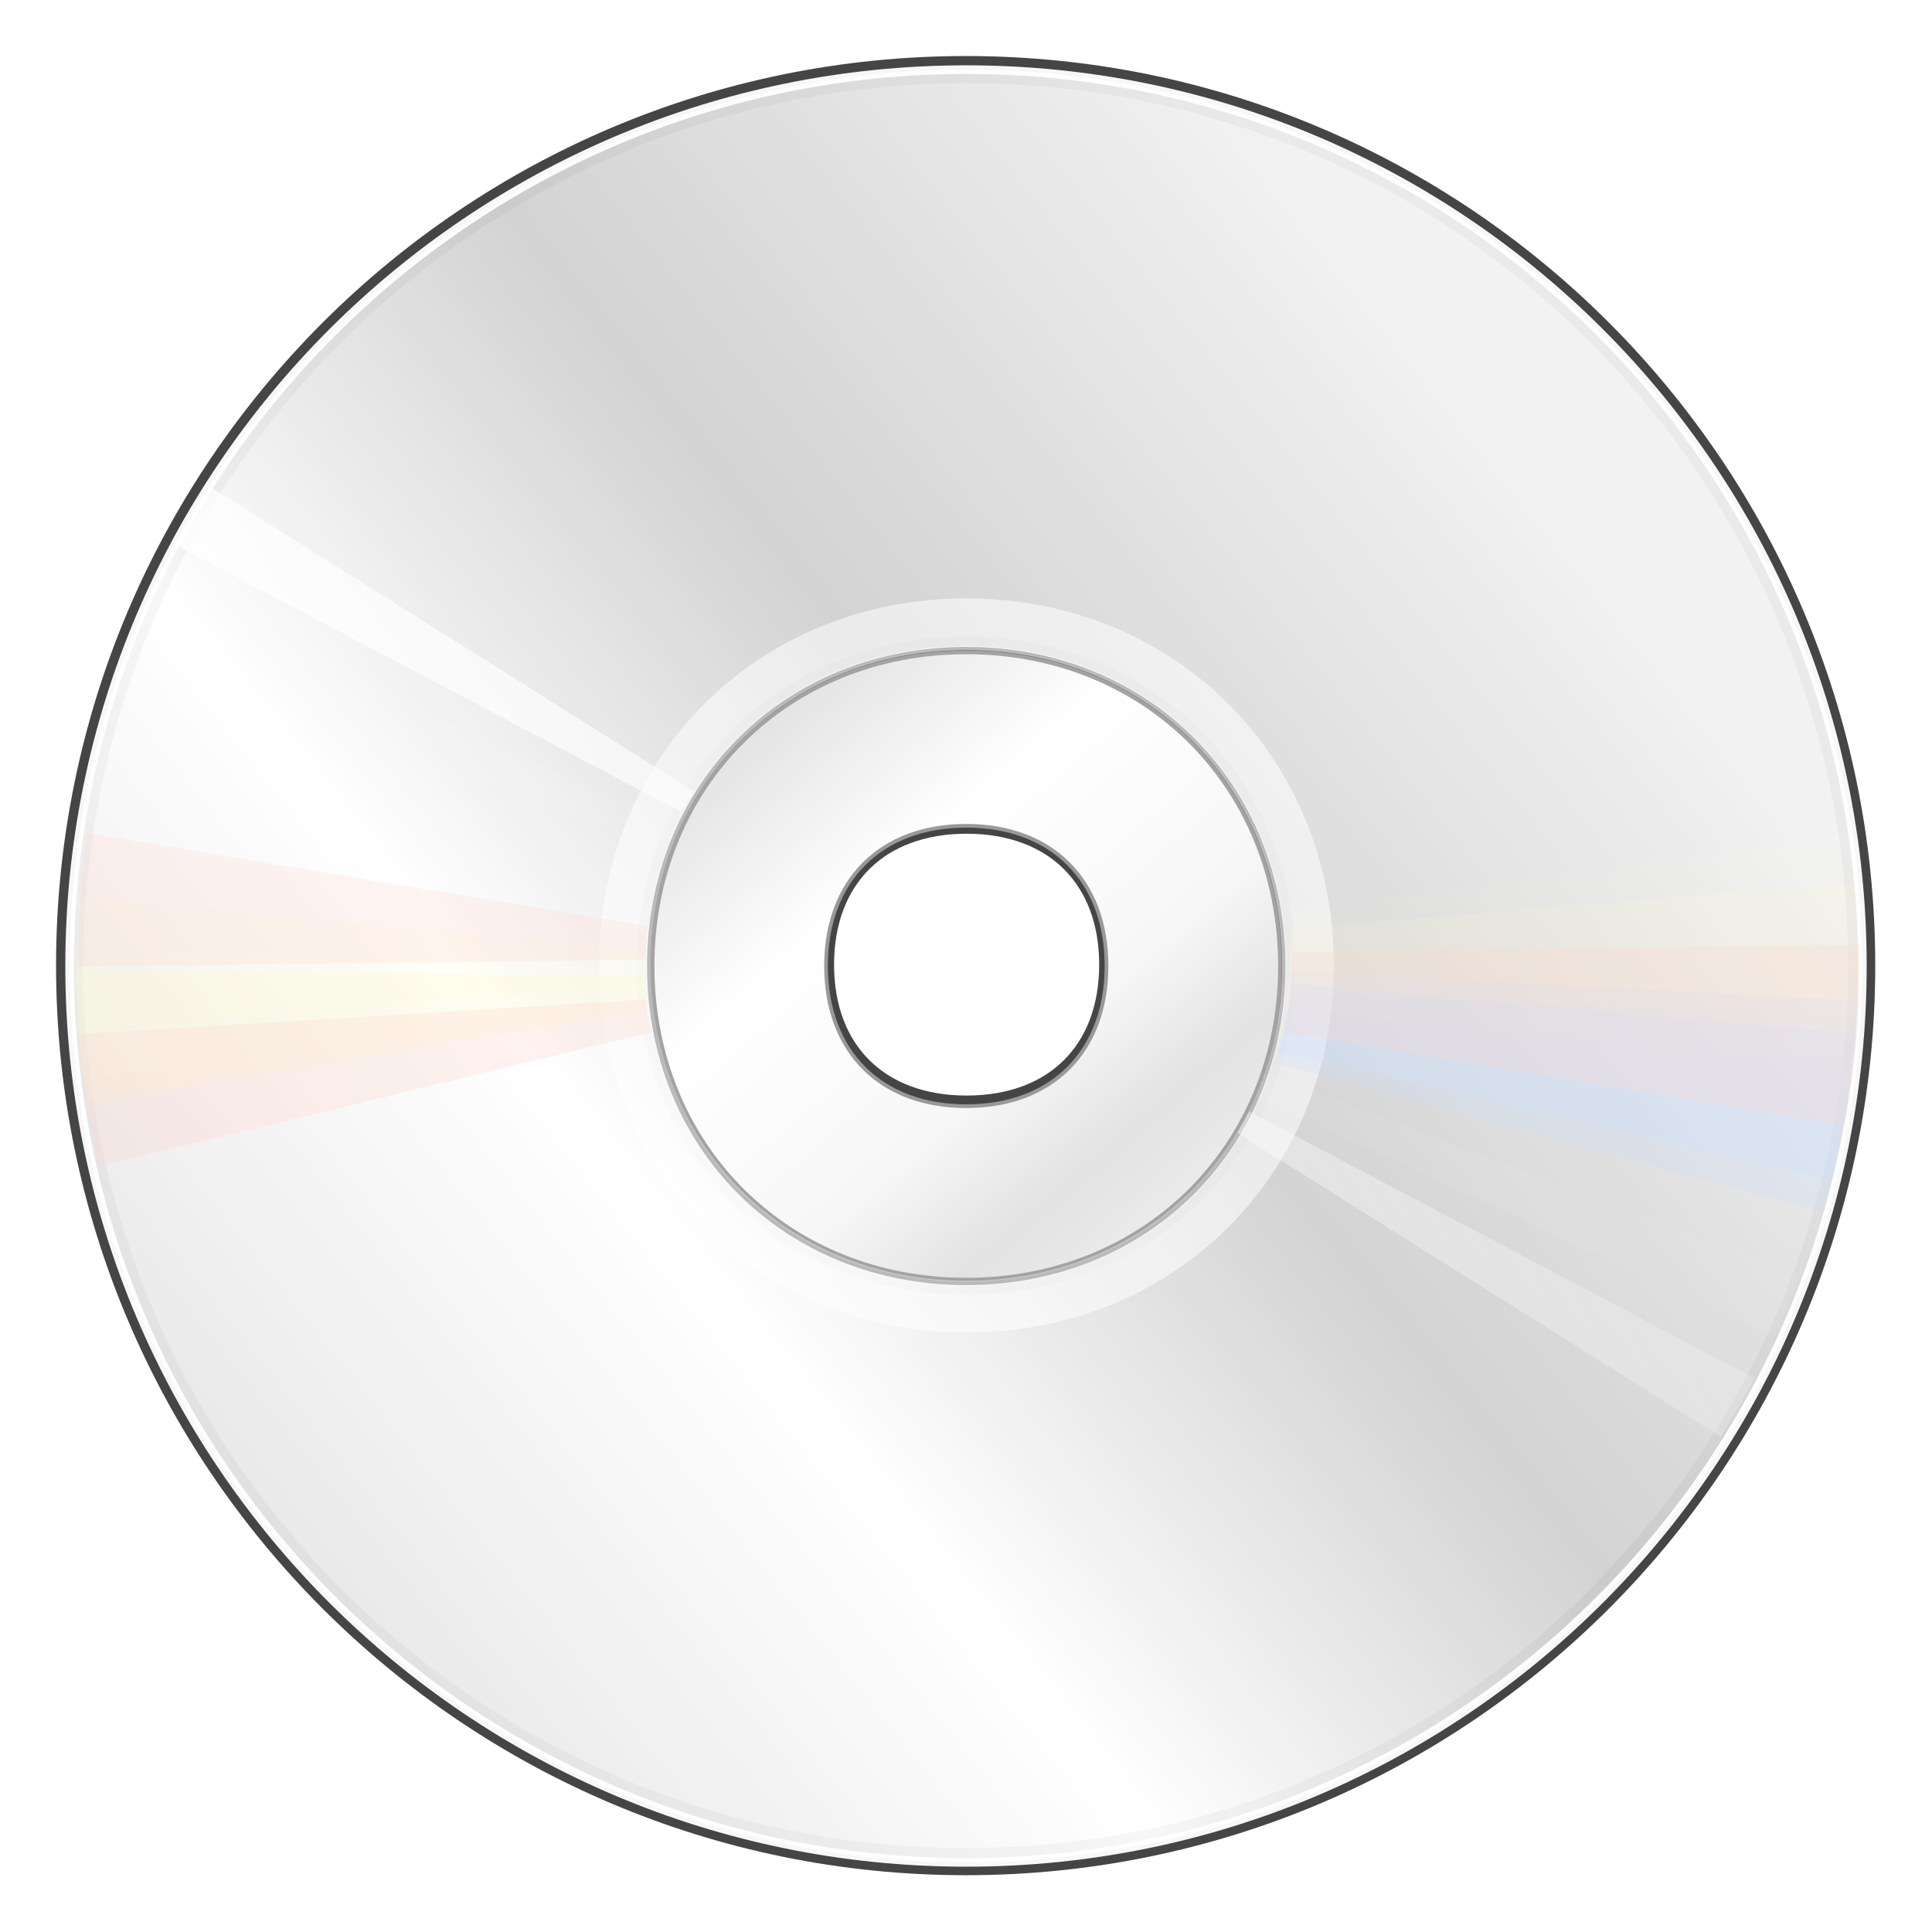 <?xml version="1.0" encoding="UTF-8" standalone="no"?>
<!-- Created with Inkscape (http://www.inkscape.org/) -->
<svg
   xmlns:dc="http://purl.org/dc/elements/1.1/"
   xmlns:cc="http://creativecommons.org/ns#"
   xmlns:rdf="http://www.w3.org/1999/02/22-rdf-syntax-ns#"
   xmlns:svg="http://www.w3.org/2000/svg"
   xmlns="http://www.w3.org/2000/svg"
   xmlns:xlink="http://www.w3.org/1999/xlink"
   xmlns:sodipodi="http://sodipodi.sourceforge.net/DTD/sodipodi-0.dtd"
   xmlns:inkscape="http://www.inkscape.org/namespaces/inkscape"
   width="128"
   height="128"
   id="svg13405"
   sodipodi:version="0.32"
   inkscape:version="0.46"
   version="1.0"
   sodipodi:docname="gnome-dev-cdrom.svg"
   inkscape:output_extension="org.inkscape.output.svg.inkscape"
   inkscape:export-filename="/home/immanuel/archive/prj/cream/art/creamlooks-icontheme/icons/scalable/devices/gnome-dev-cdrom.png"
   inkscape:export-xdpi="90"
   inkscape:export-ydpi="90">
  <defs
     id="defs13407">
    <inkscape:perspective
       sodipodi:type="inkscape:persp3d"
       inkscape:vp_x="0 : 64 : 1"
       inkscape:vp_y="0 : 1000 : 0"
       inkscape:vp_z="128 : 64 : 1"
       inkscape:persp3d-origin="64 : 42.666667 : 1"
       id="perspective51" />
    <linearGradient
       id="linearGradient3251">
      <stop
         style="stop-color:#cbcbcb;stop-opacity:1;"
         offset="0"
         id="stop3253" />
      <stop
         id="stop3255"
         offset="0.27"
         style="stop-color:#ffffff;stop-opacity:1;" />
      <stop
         style="stop-color:#f0f0f0;stop-opacity:1;"
         offset="0.568"
         id="stop3257" />
      <stop
         id="stop3259"
         offset="0.733"
         style="stop-color:#cbcbcb;stop-opacity:1;" />
      <stop
         id="stop3261"
         offset="1"
         style="stop-color:#f0f0f0;stop-opacity:1;" />
    </linearGradient>
    <linearGradient
       inkscape:collect="always"
       id="linearGradient3218">
      <stop
         style="stop-color:#ffffff;stop-opacity:1;"
         offset="0"
         id="stop3220" />
      <stop
         style="stop-color:#ffffff;stop-opacity:0;"
         offset="1"
         id="stop3222" />
    </linearGradient>
    <linearGradient
       id="linearGradient3493">
      <stop
         id="stop3495"
         offset="0"
         style="stop-color:#cbcbcb;stop-opacity:1;" />
      <stop
         style="stop-color:#ffffff;stop-opacity:1;"
         offset="0.464"
         id="stop3499" />
      <stop
         id="stop3214"
         offset="0.529"
         style="stop-color:#f0f0f0;stop-opacity:1;" />
      <stop
         style="stop-color:#cbcbcb;stop-opacity:1;"
         offset="0.7"
         id="stop3241" />
      <stop
         style="stop-color:#f0f0f0;stop-opacity:1;"
         offset="1"
         id="stop3216" />
    </linearGradient>
    <filter
       inkscape:collect="always"
       id="filter3523">
      <feGaussianBlur
         inkscape:collect="always"
         stdDeviation="0.251"
         id="feGaussianBlur3525" />
    </filter>
    <filter
       inkscape:collect="always"
       id="filter3626">
      <feGaussianBlur
         inkscape:collect="always"
         stdDeviation="0.1"
         id="feGaussianBlur3628" />
    </filter>
    <filter
       inkscape:collect="always"
       id="filter3279">
      <feGaussianBlur
         inkscape:collect="always"
         stdDeviation="0.865"
         id="feGaussianBlur3281" />
    </filter>
    <linearGradient
       inkscape:collect="always"
       xlink:href="#linearGradient3218"
       id="linearGradient3335"
       gradientUnits="userSpaceOnUse"
       x1="0.48"
       y1="63.882"
       x2="124.743"
       y2="61.936" />
    <linearGradient
       inkscape:collect="always"
       xlink:href="#linearGradient3251"
       id="linearGradient2447"
       gradientUnits="userSpaceOnUse"
       gradientTransform="matrix(0.979,0,0,0.979,1.424,1.216)"
       x1="57.97"
       y1="40.594"
       x2="91.522"
       y2="79.879" />
    <linearGradient
       inkscape:collect="always"
       xlink:href="#linearGradient3493"
       id="linearGradient2451"
       gradientUnits="userSpaceOnUse"
       gradientTransform="matrix(1.142,0,0,1.141,-15.831,-4.301)"
       x1="8.516"
       y1="118.967"
       x2="106.689"
       y2="40.322" />
    <filter
       inkscape:collect="always"
       id="filter3240">
      <feGaussianBlur
         inkscape:collect="always"
         stdDeviation="1.17"
         id="feGaussianBlur3242" />
    </filter>
  </defs>
  <sodipodi:namedview
     id="base"
     pagecolor="#ffffff"
     bordercolor="#666666"
     borderopacity="1.0"
     gridtolerance="10000"
     guidetolerance="10"
     objecttolerance="10"
     inkscape:pageopacity="0.0"
     inkscape:pageshadow="2"
     inkscape:zoom="1.979899"
     inkscape:cx="121.60141"
     inkscape:cy="5.764001"
     inkscape:document-units="px"
     inkscape:current-layer="g3478"
     showgrid="false"
     inkscape:showpageshadow="false"
     inkscape:window-width="1440"
     inkscape:window-height="840"
     inkscape:window-x="-5"
     inkscape:window-y="-3"
     inkscape:snap-center="true" />
  <g
     inkscape:label="Layer 1"
     inkscape:groupmode="layer"
     id="layer1">
    <rect
       style="opacity:0.595;fill:#ffffff;fill-opacity:1;fill-rule:nonzero;stroke:none;stroke-width:0.3;stroke-linejoin:miter;marker:none;marker-start:none;marker-mid:none;marker-end:none;stroke-miterlimit:4;stroke-dasharray:none;stroke-dashoffset:0;stroke-opacity:1;visibility:visible;display:inline;overflow:visible;enable-background:accumulate"
       id="rect3326"
       width="0.287"
       height="0"
       x="297.169"
       y="-5.525"
       rx="0.984"
       ry="0" />
    <g
       id="g3478"
       transform="translate(2.856,-2.856)">
      <path
         id="path3283"
         d="M 60.996,6.386 C 27.52,6.386 0.341,33.556 0.341,67.022 C 0.341,100.488 27.52,127.659 60.996,127.659 C 94.472,127.659 121.614,100.488 121.614,67.022 C 121.614,33.556 94.472,6.386 60.996,6.386 z M 60.996,45.681 C 73.193,45.681 82.344,54.829 82.344,67.022 C 82.344,79.216 73.193,88.363 60.996,88.363 C 48.799,88.363 39.649,79.216 39.649,67.022 C 39.649,54.829 48.799,45.681 60.996,45.681 z"
         style="fill:none;fill-opacity:1;fill-rule:nonzero;stroke:#454545;stroke-width:1.838;stroke-linecap:butt;stroke-linejoin:miter;marker:none;marker-start:none;marker-mid:none;marker-end:none;stroke-miterlimit:4;stroke-dasharray:none;stroke-dashoffset:0;stroke-opacity:1;visibility:visible;display:inline;overflow:visible;filter:url(#filter3240);enable-background:accumulate"
         transform="matrix(0.979,0,0,0.979,1.424,1.216)" />
      <path
         id="path2383"
         d="M 61.162,7.47 C 28.376,7.47 1.758,34.08 1.758,66.856 C 1.758,99.632 28.376,126.242 61.162,126.242 C 93.948,126.242 120.53,99.632 120.53,66.856 C 120.53,34.08 93.948,7.47 61.162,7.47 z M 61.162,45.955 C 73.108,45.955 82.069,54.914 82.069,66.856 C 82.069,78.798 73.108,87.757 61.162,87.757 C 49.216,87.757 40.255,78.798 40.255,66.856 C 40.255,54.914 49.216,45.955 61.162,45.955 z"
         style="opacity:0.95;fill:url(#linearGradient2451);fill-opacity:1;fill-rule:nonzero;stroke:#ffffff;stroke-width:0.571;stroke-linecap:butt;stroke-linejoin:miter;marker:none;marker-start:none;marker-mid:none;marker-end:none;stroke-miterlimit:4;stroke-dasharray:none;stroke-dashoffset:0;stroke-opacity:1;visibility:visible;display:inline;overflow:visible;enable-background:accumulate" />
      <path
         transform="matrix(0.994,0,0,0.982,-2.627,4.29)"
         sodipodi:nodetypes="csssc"
         style="fill:none;fill-opacity:1;fill-rule:nonzero;stroke:#454545;stroke-width:1.983;stroke-linecap:butt;stroke-linejoin:miter;marker:none;marker-start:none;marker-mid:none;marker-end:none;stroke-miterlimit:4;stroke-dasharray:none;stroke-dashoffset:0;stroke-opacity:1;visibility:visible;display:inline;overflow:visible;filter:url(#filter3279);enable-background:accumulate"
         d="M 64.198,53.797 C 70.204,53.797 74.024,57.617 74.024,63.621 C 74.024,69.626 70.204,73.445 64.198,73.445 C 58.191,73.445 54.371,69.626 54.371,63.621 C 54.371,57.617 58.191,53.797 64.198,53.797 z"
         id="path3450" />
      <path
         id="path3166"
         d="M 61.162,45.955 C 49.216,45.955 40.255,54.914 40.255,66.856 C 40.255,78.798 49.216,87.757 61.162,87.757 C 73.108,87.757 82.069,78.798 82.069,66.856 C 82.069,54.914 73.108,45.955 61.162,45.955 z M 61.162,57.689 C 66.766,57.689 70.331,61.253 70.331,66.856 C 70.331,72.459 66.766,76.022 61.162,76.022 C 55.558,76.022 51.993,72.459 51.993,66.856 C 51.993,61.253 55.558,57.689 61.162,57.689 z"
         style="fill:url(#linearGradient2447);fill-opacity:1;fill-rule:nonzero;stroke:#454545;stroke-width:0.49;stroke-linecap:butt;stroke-linejoin:miter;marker:none;marker-start:none;marker-mid:none;marker-end:none;stroke-miterlimit:4;stroke-dasharray:none;stroke-dashoffset:0;stroke-opacity:1;visibility:visible;display:inline;overflow:visible;enable-background:accumulate" />
      <path
         transform="matrix(1.142,0,0,1.141,-27.941,-8.912)"
         d="M 78.031,46.562 C 66.757,46.562 58.219,55.101 58.219,66.375 C 58.219,77.649 66.757,86.188 78.031,86.188 C 89.305,86.188 97.844,77.649 97.844,66.375 C 97.844,55.101 89.305,46.562 78.031,46.562 z"
         id="path2387"
         style="opacity:0.65;fill:none;fill-opacity:1;fill-rule:nonzero;stroke:#ffffff;stroke-width:3;stroke-linecap:butt;stroke-linejoin:miter;marker:none;marker-start:none;marker-mid:none;marker-end:none;stroke-miterlimit:4;stroke-dasharray:none;stroke-dashoffset:0;stroke-opacity:0.843;visibility:visible;display:inline;overflow:visible;enable-background:accumulate"
         inkscape:original="M 78.03125 14.34375 C 49.314633 14.34375 26 37.658383 26 66.375 C 26 95.091617 49.314633 118.40625 78.03125 118.40625 C 106.74787 118.40625 130.0625 95.091617 130.0625 66.375 C 130.0625 37.658383 106.74787 14.34375 78.03125 14.34375 z "
         inkscape:radius="-32.226273"
         sodipodi:type="inkscape:offset" />
      <path
         transform="matrix(0.846,-0.394,0.394,0.846,-18.174,37.874)"
         id="path3377"
         d="M 107.976,18.45 C 107.841,18.319 107.693,18.204 107.556,18.074 C 107.903,18.404 108.255,18.73 108.595,19.069 C 108.387,18.862 108.186,18.654 107.976,18.45 z M 109.567,20.085 C 110.022,20.559 110.473,21.033 110.914,21.522 C 110.474,21.033 110.021,20.559 109.567,20.085 z M 111.599,22.295 C 112.005,22.761 112.399,23.232 112.792,23.71 C 112.4,23.233 112.003,22.759 111.599,22.295 z M 113.521,24.616 C 113.938,25.143 114.357,25.666 114.758,26.207 C 114.358,25.667 113.936,25.141 113.521,24.616 z M 101.613,13.056 C 101.223,12.767 100.817,12.497 100.42,12.216 C 100.818,12.498 101.222,12.765 101.613,13.056 z M 117.232,29.832 C 117.528,30.297 117.831,30.772 118.115,31.246 C 117.828,30.767 117.531,30.302 117.232,29.832 z M 97.018,9.962 C 96.338,9.544 95.658,9.138 94.963,8.746 C 95.658,9.139 96.338,9.543 97.018,9.962 z M 94.278,8.37 C 93.588,7.991 92.905,7.618 92.201,7.265 C 92.902,7.616 93.591,7.993 94.278,8.37 z M 91.848,7.088 C 91.112,6.725 90.366,6.383 89.616,6.049 C 90.363,6.383 91.115,6.726 91.848,7.088 z M 77.066,1.936 C 76.48,1.809 75.889,1.691 75.299,1.582 C 75.89,1.691 76.479,1.809 77.066,1.936 z M 126.749,56.594 C 126.83,57.29 126.912,57.976 126.97,58.671 C 126.913,57.978 126.83,57.287 126.749,56.594 z M 61.908,0.562 C 61.24,0.582 60.567,0.586 59.897,0.628 C 60.569,0.586 61.239,0.582 61.908,0.562 z M 127.145,66.184 C 127.125,66.721 127.067,67.262 127.034,67.797 C 127.068,67.26 127.124,66.723 127.145,66.184 z M 55.323,1.091 C 54.63,1.185 53.939,1.282 53.246,1.399 C 53.933,1.283 54.636,1.184 55.323,1.091 z M 52.516,1.554 C 51.779,1.688 51.043,1.834 50.307,1.995 C 51.043,1.834 51.78,1.688 52.516,1.554 z M 126.104,75.354 C 125.994,75.945 125.876,76.535 125.75,77.122 C 125.876,76.536 125.994,75.944 126.104,75.354 z M 123.781,84.214 C 123.538,84.928 123.298,85.632 123.03,86.336 C 123.296,85.636 123.54,84.923 123.781,84.214 z M 122.919,86.579 C 122.659,87.252 122.383,87.926 122.101,88.589 C 122.384,87.922 122.659,87.255 122.919,86.579 z M 79.353,47.058 C 78.935,46.662 78.496,46.291 78.05,45.931 C 80.021,47.534 81.742,49.51 83.131,51.81 C 82.063,50.033 80.8,48.429 79.353,47.058 z M 83.131,51.81 C 83.527,52.467 83.895,53.134 84.235,53.843 C 83.9,53.136 83.525,52.466 83.131,51.81 z M 78.05,45.931 C 77.202,45.246 76.313,44.643 75.377,44.096 C 76.305,44.645 77.205,45.244 78.05,45.931 z M 84.721,54.948 C 84.876,55.316 85.023,55.673 85.163,56.053 C 85.027,55.675 84.873,55.314 84.721,54.948 z M 29.644,10.542 C 28.289,11.411 26.962,12.298 25.688,13.259 L 50.23,45.593 C 50.693,45.261 51.173,44.946 51.666,44.643 L 29.644,10.542 z M 51.666,44.643 C 52.454,44.16 53.299,43.74 54.164,43.34 C 53.296,43.736 52.46,44.161 51.666,44.643 z M 77.798,81.883 C 77.338,82.226 76.875,82.585 76.384,82.899 L 98.384,116.934 C 99.728,116.059 101.055,115.161 102.318,114.195 L 77.798,81.883 z M 76.384,82.899 C 75.438,83.503 74.437,84.052 73.378,84.534 C 74.441,84.056 75.431,83.503 76.384,82.899 z M 95.378,118.789 C 94.582,119.246 93.768,119.691 92.947,120.115 C 93.769,119.69 94.582,119.246 95.378,118.789 z M 43.439,73.942 C 43.774,74.649 44.149,75.319 44.543,75.975 C 44.152,75.326 43.775,74.642 43.439,73.942 z M 44.543,75.975 C 45.531,77.619 46.675,79.098 47.989,80.395 C 46.687,79.102 45.535,77.618 44.543,75.975 z M 6.347,37.229 C 6.22,37.504 6.116,37.793 5.993,38.069 C 6.115,37.796 6.243,37.523 6.369,37.252 L 6.347,37.229 z M 52.099,83.578 C 51.238,83.058 50.412,82.495 49.624,81.854 C 50.41,82.488 51.237,83.063 52.099,83.578 z M 5.617,38.931 C 5.325,39.614 5.024,40.292 4.755,40.986 C 5.023,40.294 5.325,39.612 5.617,38.931 z M 4.534,41.648 C 4.291,42.296 4.048,42.937 3.826,43.593 C 4.048,42.939 4.291,42.294 4.534,41.648 z M 80.307,125.017 C 79.647,125.195 79,125.369 78.34,125.525 C 79,125.369 79.648,125.195 80.307,125.017 z M 77.544,125.701 C 76.845,125.857 76.144,125.99 75.445,126.121 C 76.145,125.989 76.845,125.857 77.544,125.701 z M 1.836,50.84 C 1.723,51.376 1.647,51.914 1.548,52.453 C 1.647,51.918 1.724,51.372 1.836,50.84 z M 70.893,126.827 C 70.16,126.91 69.436,126.968 68.705,127.025 C 69.433,126.969 70.164,126.909 70.893,126.827 z M 68.285,127.047 C 67.398,127.111 66.496,127.176 65.611,127.201 C 66.5,127.176 67.394,127.11 68.285,127.047 z M 0.507,62.419 C 0.489,63.217 0.473,64.026 0.484,64.827 C 0.472,64.02 0.489,63.222 0.507,62.419 z M 61.722,127.156 C 61.119,127.136 60.511,127.104 59.91,127.067 C 60.515,127.105 61.115,127.136 61.722,127.156 z M 0.682,69.004 C 0.755,69.895 0.858,70.785 0.969,71.677 C 0.858,70.787 0.755,69.892 0.682,69.004 z M 0.969,71.677 C 1.087,72.626 1.226,73.58 1.388,74.528 C 1.225,73.577 1.087,72.627 0.969,71.677 z M 55.381,126.646 C 54.763,126.563 54.16,126.46 53.547,126.359 C 54.158,126.46 54.766,126.563 55.381,126.646 z M 1.52,75.191 C 1.655,75.929 1.8,76.664 1.962,77.401 C 1.801,76.664 1.655,75.928 1.52,75.191 z M 43.957,124.014 C 43.058,123.716 42.167,123.4 41.284,123.063 C 42.164,123.398 43.062,123.718 43.957,124.014 z M 3.927,84.45 C 4.071,84.87 4.193,85.292 4.346,85.71 C 4.48,86.075 4.626,86.432 4.766,86.793 C 4.47,86.026 4.195,85.234 3.927,84.45 z M 41.107,122.975 C 40.433,122.715 39.76,122.438 39.096,122.157 C 39.764,122.44 40.43,122.714 41.107,122.975 z M 35.163,120.344 C 34.609,120.062 34.052,119.779 33.506,119.481 C 34.051,119.778 34.61,120.063 35.163,120.344 z M 32.512,118.929 C 31.931,118.598 31.359,118.26 30.789,117.912 C 31.36,118.26 31.93,118.599 32.512,118.929 z M 9.448,96.34 C 9.767,96.874 10.087,97.409 10.42,97.931 C 10.086,97.407 9.768,96.876 9.448,96.34 z M 27.254,115.569 C 26.81,115.255 26.364,114.921 25.928,114.596 C 26.367,114.923 26.807,115.253 27.254,115.569 z M 12.916,101.578 C 13.312,102.112 13.72,102.627 14.131,103.147 C 13.721,102.629 13.311,102.11 12.916,101.578 z M 14.86,104.053 C 15.251,104.53 15.649,105.004 16.053,105.468 C 15.647,105.003 15.253,104.531 14.86,104.053 z M 16.738,106.241 C 17.178,106.73 17.631,107.204 18.085,107.678 C 17.631,107.204 17.178,106.73 16.738,106.241 z M 20.096,109.689 C 19.757,109.366 19.412,109.047 19.079,108.717 C 19.413,109.049 19.755,109.365 20.096,109.689 z"
         style="fill:url(#linearGradient3335);fill-opacity:1;fill-rule:nonzero;stroke:none;stroke-width:0.612;stroke-linecap:butt;stroke-linejoin:miter;marker:none;marker-start:none;marker-mid:none;marker-end:none;stroke-miterlimit:4;stroke-dasharray:none;stroke-dashoffset:0;stroke-opacity:1;visibility:visible;display:inline;overflow:visible;filter:url(#filter3523);enable-background:accumulate" />
      <path
         style="opacity:0.35;fill:#fff8c6;fill-opacity:1;fill-rule:nonzero;stroke:none;stroke-width:0.583;stroke-linecap:butt;stroke-linejoin:miter;marker:none;marker-start:none;marker-mid:none;marker-end:none;stroke-miterlimit:4;stroke-dasharray:none;stroke-dashoffset:0;stroke-opacity:1;visibility:visible;display:inline;overflow:visible;filter:url(#filter3626);enable-background:accumulate"
         d="M 121.155,61.348 L 82.885,64.561 C 83.055,66.38 82.995,68.213 82.679,70.034 L 120.966,73.627 C 121.443,69.549 121.507,65.424 121.155,61.348 z M 39.23,65.965 L 0.966,62.392 C 0.759,65.412 0.771,68.423 1.016,71.435 L 39.286,68.222 C 39.23,67.471 39.203,66.719 39.23,65.965 z"
         id="path3579"
         transform="matrix(0.979,0,0,0.979,1.424,1.216)" />
      <path
         id="path3585"
         d="M 120.298,69.169 L 82.734,67.244 C 82.66,69.032 82.36,70.802 81.813,72.528 L 118.497,81.06 C 119.497,77.165 120.103,73.171 120.298,69.169 z"
         style="opacity:0.26;fill:#c6ddff;fill-opacity:1;fill-rule:nonzero;stroke:none;stroke-width:0.583;stroke-linecap:butt;stroke-linejoin:miter;marker:none;marker-start:none;marker-mid:none;marker-end:none;stroke-miterlimit:4;stroke-dasharray:none;stroke-dashoffset:0;stroke-opacity:1;visibility:visible;display:inline;overflow:visible;enable-background:accumulate"
         sodipodi:nodetypes="ccccc" />
      <path
         style="opacity:0.25;fill:#c6ddff;fill-opacity:1;fill-rule:nonzero;stroke:none;stroke-width:0.583;stroke-linecap:butt;stroke-linejoin:miter;marker:none;marker-start:none;marker-mid:none;marker-end:none;stroke-miterlimit:4;stroke-dasharray:none;stroke-dashoffset:0;stroke-opacity:1;visibility:visible;display:inline;overflow:visible;enable-background:accumulate"
         d="M 120.164,71.369 L 82.7,68.028 C 82.558,69.812 82.192,71.57 81.58,73.273 L 117.915,83.184 C 119.062,79.329 119.818,75.36 120.164,71.369 z"
         id="path3587"
         sodipodi:nodetypes="ccccc" />
      <path
         id="path3589"
         d="M 120.371,65.458 L 82.761,65.913 C 82.8,67.702 82.613,69.488 82.176,71.245 L 119.326,77.439 C 120.078,73.488 120.43,69.464 120.371,65.458 z M 40.017,64.224 L 2.89,58.051 C 2.476,60.987 2.276,63.929 2.304,66.888 L 39.914,66.433 C 39.912,65.695 39.938,64.959 40.017,64.224 z"
         style="opacity:0.26;fill:#ffd0c6;fill-opacity:1;fill-rule:nonzero;stroke:none;stroke-width:0.583;stroke-linecap:butt;stroke-linejoin:miter;marker:none;marker-start:none;marker-mid:none;marker-end:none;stroke-miterlimit:4;stroke-dasharray:none;stroke-dashoffset:0;stroke-opacity:1;visibility:visible;display:inline;overflow:visible;enable-background:accumulate" />
      <path
         id="path3618"
         d="M 39.794,67.554 L 2.159,67.09 C 2.196,70.055 2.446,72.993 2.923,75.914 L 40.027,69.752 C 39.914,69.024 39.827,68.292 39.794,67.554 z"
         style="opacity:0.26;fill:#fff8c6;fill-opacity:1;fill-rule:nonzero;stroke:none;stroke-width:0.583;stroke-linecap:butt;stroke-linejoin:miter;marker:none;marker-start:none;marker-mid:none;marker-end:none;stroke-miterlimit:4;stroke-dasharray:none;stroke-dashoffset:0;stroke-opacity:1;visibility:visible;display:inline;overflow:visible;enable-background:accumulate"
         sodipodi:nodetypes="ccccc"
         inkscape:transform-center-x="40.067594"
         inkscape:transform-center-y="4.4119408" />
      <path
         style="opacity:0.3;fill:#ffd0c6;fill-opacity:1;fill-rule:nonzero;stroke:none;stroke-width:0.583;stroke-linecap:butt;stroke-linejoin:miter;marker:none;marker-start:none;marker-mid:none;marker-end:none;stroke-miterlimit:4;stroke-dasharray:none;stroke-dashoffset:0;stroke-opacity:1;visibility:visible;display:inline;overflow:visible;enable-background:accumulate"
         d="M 39.87,69.072 L 2.303,71.373 C 2.557,74.328 3.021,77.24 3.712,80.117 L 40.264,71.248 C 40.097,70.53 39.957,69.807 39.87,69.072 z"
         id="path3620"
         sodipodi:nodetypes="ccccc" />
      <path
         id="path3634"
         d="M 121.155,61.348 L 82.885,64.561 C 83.055,66.38 82.995,68.213 82.679,70.034 L 120.966,73.627 C 121.443,69.549 121.507,65.424 121.155,61.348 z M 39.23,65.965 L 0.966,62.392 C 0.759,65.412 0.771,68.423 1.016,71.435 L 39.286,68.222 C 39.23,67.471 39.203,66.719 39.23,65.965 z"
         style="opacity:0.2;fill:#fff8c6;fill-opacity:1;fill-rule:nonzero;stroke:none;stroke-width:0.583;stroke-linecap:butt;stroke-linejoin:miter;marker:none;marker-start:none;marker-mid:none;marker-end:none;stroke-miterlimit:4;stroke-dasharray:none;stroke-dashoffset:0;stroke-opacity:1;visibility:visible;display:inline;overflow:visible;filter:url(#filter3626);enable-background:accumulate"
         transform="matrix(0.978,-5.295724e-2,5.295724e-2,0.978,-2.154,4.551)" />
      <path
         style="opacity:0.2;fill:#ffffff;fill-opacity:1;fill-rule:nonzero;stroke:none;stroke-width:0.612;stroke-linecap:butt;stroke-linejoin:miter;marker:none;marker-start:none;marker-mid:none;marker-end:none;stroke-miterlimit:4;stroke-dasharray:none;stroke-dashoffset:0;stroke-opacity:1;visibility:visible;display:inline;overflow:visible;filter:url(#filter3523);enable-background:accumulate"
         d="M 107.976,18.45 C 107.841,18.319 107.693,18.204 107.556,18.074 C 107.903,18.404 108.255,18.73 108.595,19.069 C 108.387,18.862 108.186,18.654 107.976,18.45 z M 109.567,20.085 C 110.022,20.559 110.473,21.033 110.914,21.522 C 110.474,21.033 110.021,20.559 109.567,20.085 z M 111.599,22.295 C 112.005,22.761 112.399,23.232 112.792,23.71 C 112.4,23.233 112.003,22.759 111.599,22.295 z M 113.521,24.616 C 113.938,25.143 114.357,25.666 114.758,26.207 C 114.358,25.667 113.936,25.141 113.521,24.616 z M 101.613,13.056 C 101.223,12.767 100.817,12.497 100.42,12.216 C 100.818,12.498 101.222,12.765 101.613,13.056 z M 117.232,29.832 C 117.528,30.297 117.831,30.772 118.115,31.246 C 117.828,30.767 117.531,30.302 117.232,29.832 z M 97.018,9.962 C 96.338,9.544 95.658,9.138 94.963,8.746 C 95.658,9.139 96.338,9.543 97.018,9.962 z M 94.278,8.37 C 93.588,7.991 92.905,7.618 92.201,7.265 C 92.902,7.616 93.591,7.993 94.278,8.37 z M 91.848,7.088 C 91.112,6.725 90.366,6.383 89.616,6.049 C 90.363,6.383 91.115,6.726 91.848,7.088 z M 77.066,1.936 C 76.48,1.809 75.889,1.691 75.299,1.582 C 75.89,1.691 76.479,1.809 77.066,1.936 z M 126.749,56.594 C 126.83,57.29 126.912,57.976 126.97,58.671 C 126.913,57.978 126.83,57.287 126.749,56.594 z M 61.908,0.562 C 61.24,0.582 60.567,0.586 59.897,0.628 C 60.569,0.586 61.239,0.582 61.908,0.562 z M 127.145,66.184 C 127.125,66.721 127.067,67.262 127.034,67.797 C 127.068,67.26 127.124,66.723 127.145,66.184 z M 55.323,1.091 C 54.63,1.185 53.939,1.282 53.246,1.399 C 53.933,1.283 54.636,1.184 55.323,1.091 z M 52.516,1.554 C 51.779,1.688 51.043,1.834 50.307,1.995 C 51.043,1.834 51.78,1.688 52.516,1.554 z M 126.104,75.354 C 125.994,75.945 125.876,76.535 125.75,77.122 C 125.876,76.536 125.994,75.944 126.104,75.354 z M 123.781,84.214 C 123.538,84.928 123.298,85.632 123.03,86.336 C 123.296,85.636 123.54,84.923 123.781,84.214 z M 122.919,86.579 C 122.659,87.252 122.383,87.926 122.101,88.589 C 122.384,87.922 122.659,87.255 122.919,86.579 z M 79.353,47.058 C 78.935,46.662 78.496,46.291 78.05,45.931 C 80.021,47.534 81.742,49.51 83.131,51.81 C 82.063,50.033 80.8,48.429 79.353,47.058 z M 83.131,51.81 C 83.527,52.467 83.895,53.134 84.235,53.843 C 83.9,53.136 83.525,52.466 83.131,51.81 z M 78.05,45.931 C 77.202,45.246 76.313,44.643 75.377,44.096 C 76.305,44.645 77.205,45.244 78.05,45.931 z M 84.721,54.948 C 84.876,55.316 85.023,55.673 85.163,56.053 C 85.027,55.675 84.873,55.314 84.721,54.948 z M 29.644,10.542 C 28.289,11.411 26.962,12.298 25.688,13.259 L 50.23,45.593 C 50.693,45.261 51.173,44.946 51.666,44.643 L 29.644,10.542 z M 51.666,44.643 C 52.454,44.16 53.299,43.74 54.164,43.34 C 53.296,43.736 52.46,44.161 51.666,44.643 z M 77.798,81.883 C 77.338,82.226 76.875,82.585 76.384,82.899 L 98.384,116.934 C 99.728,116.059 101.055,115.161 102.318,114.195 L 77.798,81.883 z M 76.384,82.899 C 75.438,83.503 74.437,84.052 73.378,84.534 C 74.441,84.056 75.431,83.503 76.384,82.899 z M 95.378,118.789 C 94.582,119.246 93.768,119.691 92.947,120.115 C 93.769,119.69 94.582,119.246 95.378,118.789 z M 43.439,73.942 C 43.774,74.649 44.149,75.319 44.543,75.975 C 44.152,75.326 43.775,74.642 43.439,73.942 z M 44.543,75.975 C 45.531,77.619 46.675,79.098 47.989,80.395 C 46.687,79.102 45.535,77.618 44.543,75.975 z M 6.347,37.229 C 6.22,37.504 6.116,37.793 5.993,38.069 C 6.115,37.796 6.243,37.523 6.369,37.252 L 6.347,37.229 z M 52.099,83.578 C 51.238,83.058 50.412,82.495 49.624,81.854 C 50.41,82.488 51.237,83.063 52.099,83.578 z M 5.617,38.931 C 5.325,39.614 5.024,40.292 4.755,40.986 C 5.023,40.294 5.325,39.612 5.617,38.931 z M 4.534,41.648 C 4.291,42.296 4.048,42.937 3.826,43.593 C 4.048,42.939 4.291,42.294 4.534,41.648 z M 80.307,125.017 C 79.647,125.195 79,125.369 78.34,125.525 C 79,125.369 79.648,125.195 80.307,125.017 z M 77.544,125.701 C 76.845,125.857 76.144,125.99 75.445,126.121 C 76.145,125.989 76.845,125.857 77.544,125.701 z M 1.836,50.84 C 1.723,51.376 1.647,51.914 1.548,52.453 C 1.647,51.918 1.724,51.372 1.836,50.84 z M 70.893,126.827 C 70.16,126.91 69.436,126.968 68.705,127.025 C 69.433,126.969 70.164,126.909 70.893,126.827 z M 68.285,127.047 C 67.398,127.111 66.496,127.176 65.611,127.201 C 66.5,127.176 67.394,127.11 68.285,127.047 z M 0.507,62.419 C 0.489,63.217 0.473,64.026 0.484,64.827 C 0.472,64.02 0.489,63.222 0.507,62.419 z M 61.722,127.156 C 61.119,127.136 60.511,127.104 59.91,127.067 C 60.515,127.105 61.115,127.136 61.722,127.156 z M 0.682,69.004 C 0.755,69.895 0.858,70.785 0.969,71.677 C 0.858,70.787 0.755,69.892 0.682,69.004 z M 0.969,71.677 C 1.087,72.626 1.226,73.58 1.388,74.528 C 1.225,73.577 1.087,72.627 0.969,71.677 z M 55.381,126.646 C 54.763,126.563 54.16,126.46 53.547,126.359 C 54.158,126.46 54.766,126.563 55.381,126.646 z M 1.52,75.191 C 1.655,75.929 1.8,76.664 1.962,77.401 C 1.801,76.664 1.655,75.928 1.52,75.191 z M 43.957,124.014 C 43.058,123.716 42.167,123.4 41.284,123.063 C 42.164,123.398 43.062,123.718 43.957,124.014 z M 3.927,84.45 C 4.071,84.87 4.193,85.292 4.346,85.71 C 4.48,86.075 4.626,86.432 4.766,86.793 C 4.47,86.026 4.195,85.234 3.927,84.45 z M 41.107,122.975 C 40.433,122.715 39.76,122.438 39.096,122.157 C 39.764,122.44 40.43,122.714 41.107,122.975 z M 35.163,120.344 C 34.609,120.062 34.052,119.779 33.506,119.481 C 34.051,119.778 34.61,120.063 35.163,120.344 z M 32.512,118.929 C 31.931,118.598 31.359,118.26 30.789,117.912 C 31.36,118.26 31.93,118.599 32.512,118.929 z M 9.448,96.34 C 9.767,96.874 10.087,97.409 10.42,97.931 C 10.086,97.407 9.768,96.876 9.448,96.34 z M 27.254,115.569 C 26.81,115.255 26.364,114.921 25.928,114.596 C 26.367,114.923 26.807,115.253 27.254,115.569 z M 12.916,101.578 C 13.312,102.112 13.72,102.627 14.131,103.147 C 13.721,102.629 13.311,102.11 12.916,101.578 z M 14.86,104.053 C 15.251,104.53 15.649,105.004 16.053,105.468 C 15.647,105.003 15.253,104.531 14.86,104.053 z M 16.738,106.241 C 17.178,106.73 17.631,107.204 18.085,107.678 C 17.631,107.204 17.178,106.73 16.738,106.241 z M 20.096,109.689 C 19.757,109.366 19.412,109.047 19.079,108.717 C 19.413,109.049 19.755,109.365 20.096,109.689 z"
         id="path3636"
         transform="matrix(0.789,-0.498,0.498,0.789,-21.194,48.125)" />
      <path
         style="opacity:0.45;fill:#ffffff;fill-opacity:1;fill-rule:nonzero;stroke:none;stroke-width:0.5;stroke-linecap:butt;stroke-linejoin:miter;marker:none;marker-start:none;marker-mid:none;marker-end:none;stroke-miterlimit:4;stroke-dasharray:none;stroke-dashoffset:0;stroke-opacity:1;visibility:visible;display:inline;overflow:visible;enable-background:accumulate"
         d="M 61.162,45.955 C 49.216,45.955 40.255,54.914 40.255,66.856 C 40.255,78.798 49.216,87.757 61.162,87.757 C 73.108,87.757 82.069,78.798 82.069,66.856 C 82.069,54.914 73.108,45.955 61.162,45.955 z M 61.162,57.689 C 66.766,57.689 70.331,61.253 70.331,66.856 C 70.331,72.459 66.766,76.022 61.162,76.022 C 55.558,76.022 51.993,72.459 51.993,66.856 C 51.993,61.253 55.558,57.689 61.162,57.689 z"
         id="path3263" />
      <path
         style="opacity:0.1;fill:#ffffff;fill-opacity:1;fill-rule:nonzero;stroke:#ffffff;stroke-width:0.571;stroke-linecap:butt;stroke-linejoin:miter;marker:none;marker-start:none;marker-mid:none;marker-end:none;stroke-miterlimit:4;stroke-dasharray:none;stroke-dashoffset:0;stroke-opacity:1;visibility:visible;display:inline;overflow:visible;enable-background:accumulate"
         d="M 61.162,7.47 C 28.376,7.47 1.758,34.08 1.758,66.856 C 1.758,99.632 28.376,126.242 61.162,126.242 C 93.948,126.242 120.53,99.632 120.53,66.856 C 120.53,34.08 93.948,7.47 61.162,7.47 z M 61.162,45.955 C 73.108,45.955 82.069,54.914 82.069,66.856 C 82.069,78.798 73.108,87.757 61.162,87.757 C 49.216,87.757 40.255,78.798 40.255,66.856 C 40.255,54.914 49.216,45.955 61.162,45.955 z"
         id="path3265" />
    </g>
  </g>
</svg>
